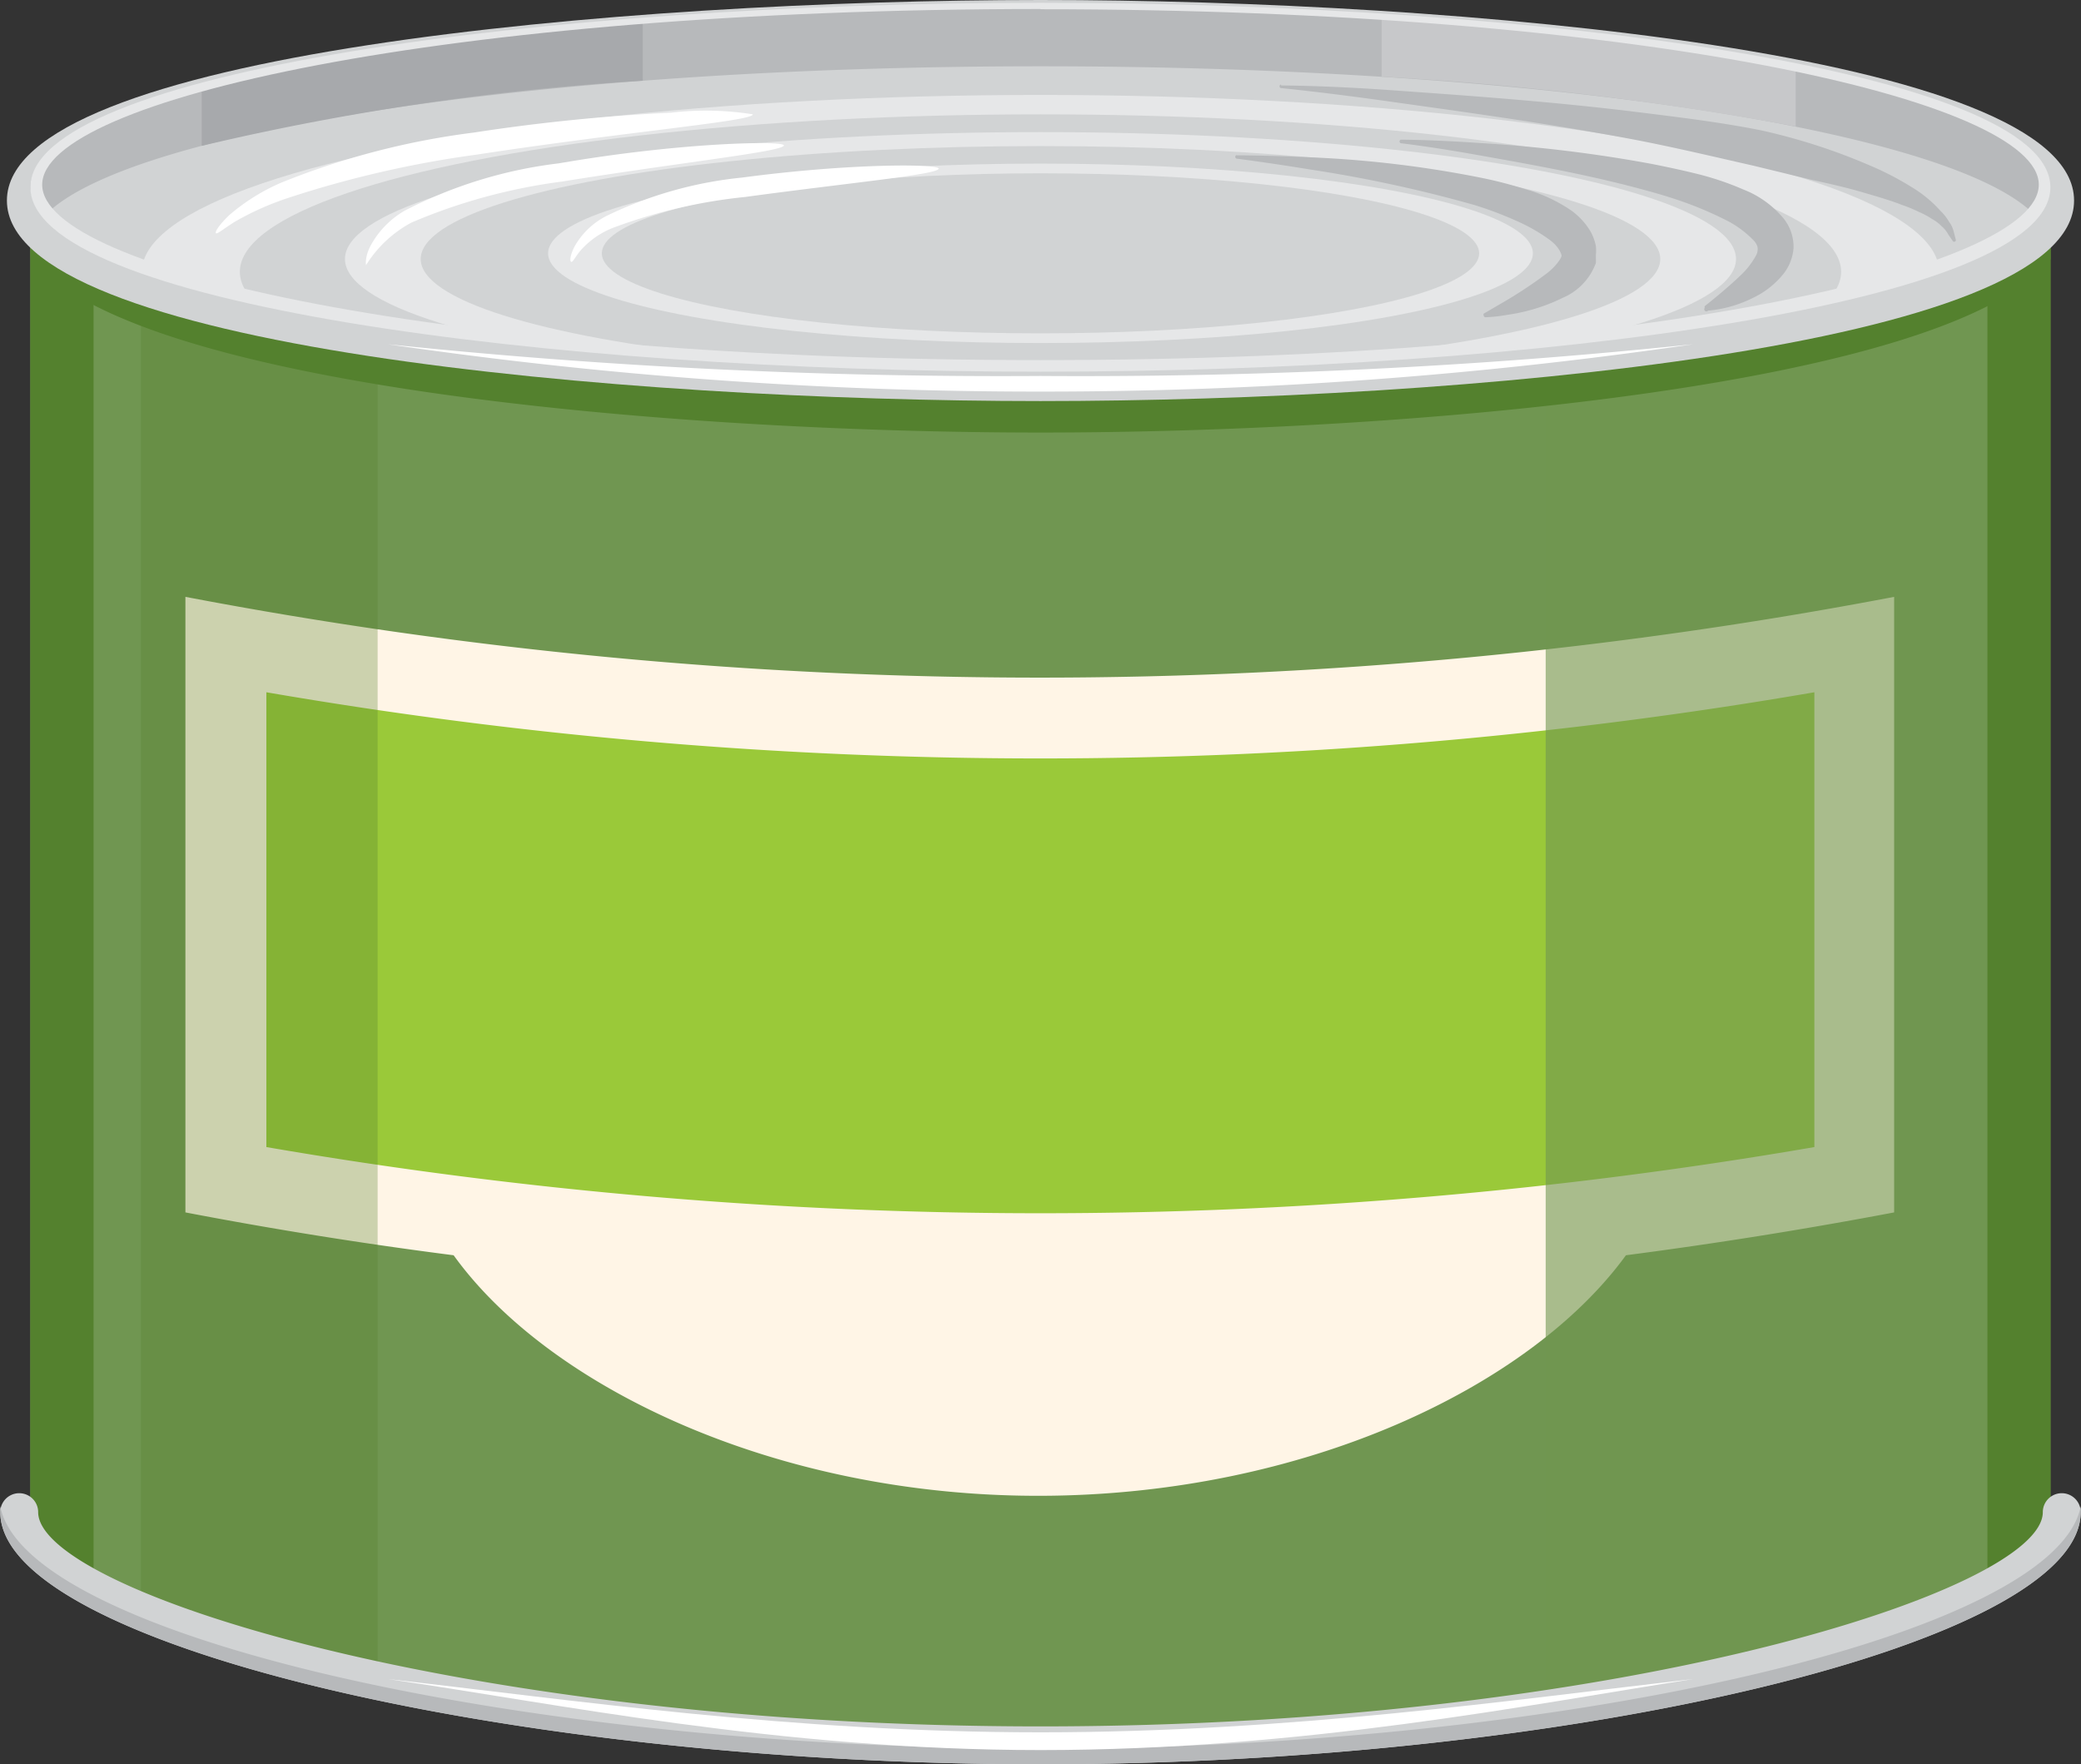 <svg xmlns="http://www.w3.org/2000/svg" viewBox="-0.012 0 87.905 74.52"><rect x="-0.012" y="0" width="87.905" height="74.52" fill="#333333" stroke="none"/><defs><clipPath id="a"><ellipse cx="43.94" cy="7.91" rx="42.67" ry="7.59" fill="#d1d3d4"/></clipPath></defs><title>Depositphotos_123732982_12</title><g data-name="Layer 2"><g data-name="Layer 1" style="isolation:isolate"><path d="M1.27 63.93c0 4.19 19.1 9.72 42.67 9.72s42.66-5.53 42.66-9.72v-56c0-4.2-19.1-7.6-42.66-7.6S1.27 3.73 1.27 7.91z" fill="#709651"/><path d="M80 25.21a192.6 192.6 0 0 1-72.18 0v26q5.64 1.08 11.33 1.81c4 5.56 13.59 10.18 24.76 10.16s20.72-4.6 24.76-10.16q5.68-.74 11.33-1.81z" fill="#fff5e6"/><path d="M11.24 48.45V29.24a192.6 192.6 0 0 0 65.39 0v19.21a192.6 192.6 0 0 1-65.39 0z" fill="#9ac939"/><path d="M70.35 2c-1.6-.22-3.3-.43-5.07-.61v70.7a71.11 71.11 0 0 0 16.67-4.26V4.47a50.35 50.35 0 0 0-7.07-1.77 60.13 60.13 0 0 0-4.53-.7z" style="mix-blend-mode:screen" fill="#709651" opacity=".6"/><path d="M10.34 3.24a41.71 41.71 0 0 0-4.4 1.22v63.37a55.68 55.68 0 0 0 10 3V2.19l-1.5.24c-1.44.26-2.85.57-4.1.81z" style="mix-blend-mode:multiply" fill="#54812e" opacity=".3"/><path d="M3.94 5.27C2.22 6.09 1.27 7 1.27 7.91v56c0 .93.94 2 2.67 3.16z" fill="#54812e"/><path d="M83.94 5.27V67.1c1.72-1.14 2.67-2.23 2.67-3.16v-56c-.01-.94-.95-1.85-2.67-2.67z" fill="#54812e"/><path d="M43.94 18.27c15.76 0 38.45-2 42.67-7.32v-3a1.72 1.72 0 0 0-.41-1A12.42 12.42 0 0 0 82 4.47C74.9 2 60.53.33 43.94.33S13 2 5.92 4.47a12.42 12.42 0 0 0-4.23 2.4 1.72 1.72 0 0 0-.41 1v3c4.2 5.41 26.9 7.4 42.66 7.4z" fill="#54812e"/><path d="M43.94 0C26.39 0 .28 2.26.28 8.47s26.11 8.47 43.66 8.47S87.6 14.69 87.6 8.47 61.49 0 43.94 0z" fill="#d1d3d4"/><ellipse cx="43.94" cy="7.91" rx="42.67" ry="7.59" fill="#d1d3d4"/><g clip-path="url(#a)"><ellipse cx="43.94" cy="11.48" rx="37.96" ry="7.47" fill="#e6e7e8"/><ellipse cx="43.94" cy="11.48" rx="33.82" ry="6.65" fill="#d1d3d4"/><ellipse cx="43.94" cy="10.94" rx="29.38" ry="5.36" fill="#e6e7e8"/><ellipse cx="43.94" cy="10.94" rx="26.18" ry="4.77" fill="#d1d3d4"/><ellipse cx="43.94" cy="10.7" rx="20.8" ry="3.79" fill="#e6e7e8"/><ellipse cx="43.94" cy="10.7" rx="18.53" ry="3.38" fill="#d1d3d4"/></g><path d="M1.84 9.15c3.32-3.6 20.9-6.35 42.1-6.35S82.72 5.55 86 9.15a1.85 1.85 0 0 0 .57-1.23C86.6 3.73 67.5.33 43.94.33S1.27 3.73 1.27 7.91a1.85 1.85 0 0 0 .57 1.24z" fill="#b7b9bb"/><path d="M8.51 6.16a109.59 109.59 0 0 1 18.63-2.75V.94A109.86 109.86 0 0 0 8.51 3.69z" fill="#a7a9ac"/><path d="M58.35 3.24a136.33 136.33 0 0 1 17.49 2.1V2.88A136.37 136.37 0 0 0 58.35.77z" fill="#c7c8ca"/><path d="M31.79 4.83c0 .29-5.25.72-11.66 1.7a44.76 44.76 0 0 0-8 1.84 12.06 12.06 0 0 0-2.23 1c-.49.31-.74.53-.79.48s.12-.34.57-.77a8.54 8.54 0 0 1 2.2-1.37A32.51 32.51 0 0 1 20 5.6a79.58 79.58 0 0 1 8.33-.84 12.56 12.56 0 0 1 3.46.07z" fill="#fff"/><path d="M33.1 6.14c0 .26-4.22.7-9.38 1.53a24.06 24.06 0 0 0-6.35 1.73 5.1 5.1 0 0 0-1.92 1.8s-.06-.3.16-.76a3.79 3.79 0 0 1 1.47-1.54 19.1 19.1 0 0 1 6.51-2c5.22-.9 9.5-.96 9.51-.76z" fill="#fff"/><path d="M39.64 7.12c0 .25-3.68.59-8.18 1.2a22.38 22.38 0 0 0-5.57 1.3 3.57 3.57 0 0 0-1.36.94c-.25.29-.34.52-.41.5s-.06-.27.15-.67a3.22 3.22 0 0 1 1.36-1.28 16.93 16.93 0 0 1 5.71-1.61c4.57-.61 8.28-.58 8.3-.38z" fill="#fff"/><path d="M52.23 6.56s1.29 0 3.23.09a46.43 46.43 0 0 1 7.1.86c.65.13 1.29.3 1.93.5a6.61 6.61 0 0 1 1.87.88 3 3 0 0 1 .8.86 2.12 2.12 0 0 1 .24.64 1.85 1.85 0 0 1 0 .39v.1a2.22 2.22 0 0 1 0 .23 2.55 2.55 0 0 1-1.4 1.47 7.78 7.78 0 0 1-2.35.72 6.46 6.46 0 0 1-.91.1.08.08 0 0 1-.08-.08.08.08 0 0 1 0-.07l.77-.45a18.71 18.71 0 0 0 1.88-1.24c.33-.24.67-.67.64-.78s-.13-.38-.53-.67a7.39 7.39 0 0 0-1.42-.8 15 15 0 0 0-1.73-.65 56.47 56.47 0 0 0-6.87-1.49c-1.9-.31-3.18-.47-3.18-.47a.08.08 0 0 1 0-.15z" fill="#b7b9bb"/><path d="M59.17 5.9s1.32 0 3.31.14a59.17 59.17 0 0 1 7.26.88c.66.13 1.32.27 2 .44a12.18 12.18 0 0 1 1.88.64 4.17 4.17 0 0 1 1.72 1.24 1.91 1.91 0 0 1 .41 1.24 2 2 0 0 1-.42 1.08 3.64 3.64 0 0 1-1.25 1 5.3 5.3 0 0 1-1 .39 5.17 5.17 0 0 1-.94.17A.08.08 0 0 1 72 13a.08.08 0 0 1 0-.07s.27-.21.71-.58c.22-.19.48-.41.75-.67a3.37 3.37 0 0 0 .7-.88.55.55 0 0 0 .07-.36.65.65 0 0 0-.16-.28A4.31 4.31 0 0 0 73 9.35a15.46 15.46 0 0 0-1.65-.73c-.59-.22-1.21-.41-1.84-.58-2.51-.69-5.14-1.14-7.09-1.49s-3.26-.5-3.26-.5a.08.08 0 0 1 0-.15z" fill="#b7b9bb"/><path d="M54.11 3.61s1.86 0 4.65.2 6.5.45 10.2.9c1.85.23 3.71.45 5.44.8A25.38 25.38 0 0 1 79 7a12.34 12.34 0 0 1 1.75.91 5.22 5.22 0 0 1 1.21 1 2 2 0 0 1 .36.46 1.12 1.12 0 0 1 .19.39l.09.35a.07.07 0 0 1-.13.06l-.18-.26a1.22 1.22 0 0 0-.29-.36 1.62 1.62 0 0 0-.4-.3 3.11 3.11 0 0 0-.56-.3 5.31 5.31 0 0 0-.7-.29c-.5-.2-1.1-.37-1.75-.56s-1.37-.35-2.14-.52L74.06 7c-1.68-.38-3.47-.81-5.29-1.15-3.64-.68-7.31-1.17-10.07-1.56s-4.61-.57-4.61-.57a.08.08 0 0 1 0-.15z" fill="#b7b9bb"/><path d="M43.94 15.7c-21 0-42.67-2.91-42.67-7.79S23 .12 43.94.12 86.6 3 86.6 7.91 64.91 15.7 43.94 15.7zm0-15.32C18.71.39 1.77 4.22 1.77 7.8s16.94 7.41 42.17 7.41 42.17-3.83 42.17-7.41S69.16.39 43.94.39z" fill="#e6e7e8"/><path d="M43.94 74.52C21.31 74.52 0 69.39 0 63.87a.8.8 0 0 1 1.6 0c0 3.3 17.88 9.05 42.34 9.05s42.34-5.75 42.34-9.05a.8.8 0 0 1 1.6 0c0 5.52-21.31 10.65-43.94 10.65z" fill="#d1d3d4"/><path d="M43.94 73.86C21.87 73.86 1.07 69.09 0 63.63a.78.78 0 0 0 0 .24c0 5.52 21.31 10.65 43.94 10.65s43.94-5.13 43.94-10.65a.78.78 0 0 0 0-.24C86.81 69.09 66 73.86 43.94 73.86z" fill="#b7b9bb"/><path d="M43.94 15.88a249.87 249.87 0 0 1-27.57-1.34 189.46 189.46 0 0 0 27.57 2 189.46 189.46 0 0 0 27.57-2 248.76 248.76 0 0 1-27.57 1.34z" fill="#fff"/><path d="M43.94 73.17c-10.54 0-19.88-1.38-27.57-2.25 6.94 1 16.53 3 27.57 3s20.64-1.92 27.57-3c-7.6.87-17.03 2.25-27.57 2.25z" fill="#fff"/></g></g></svg>